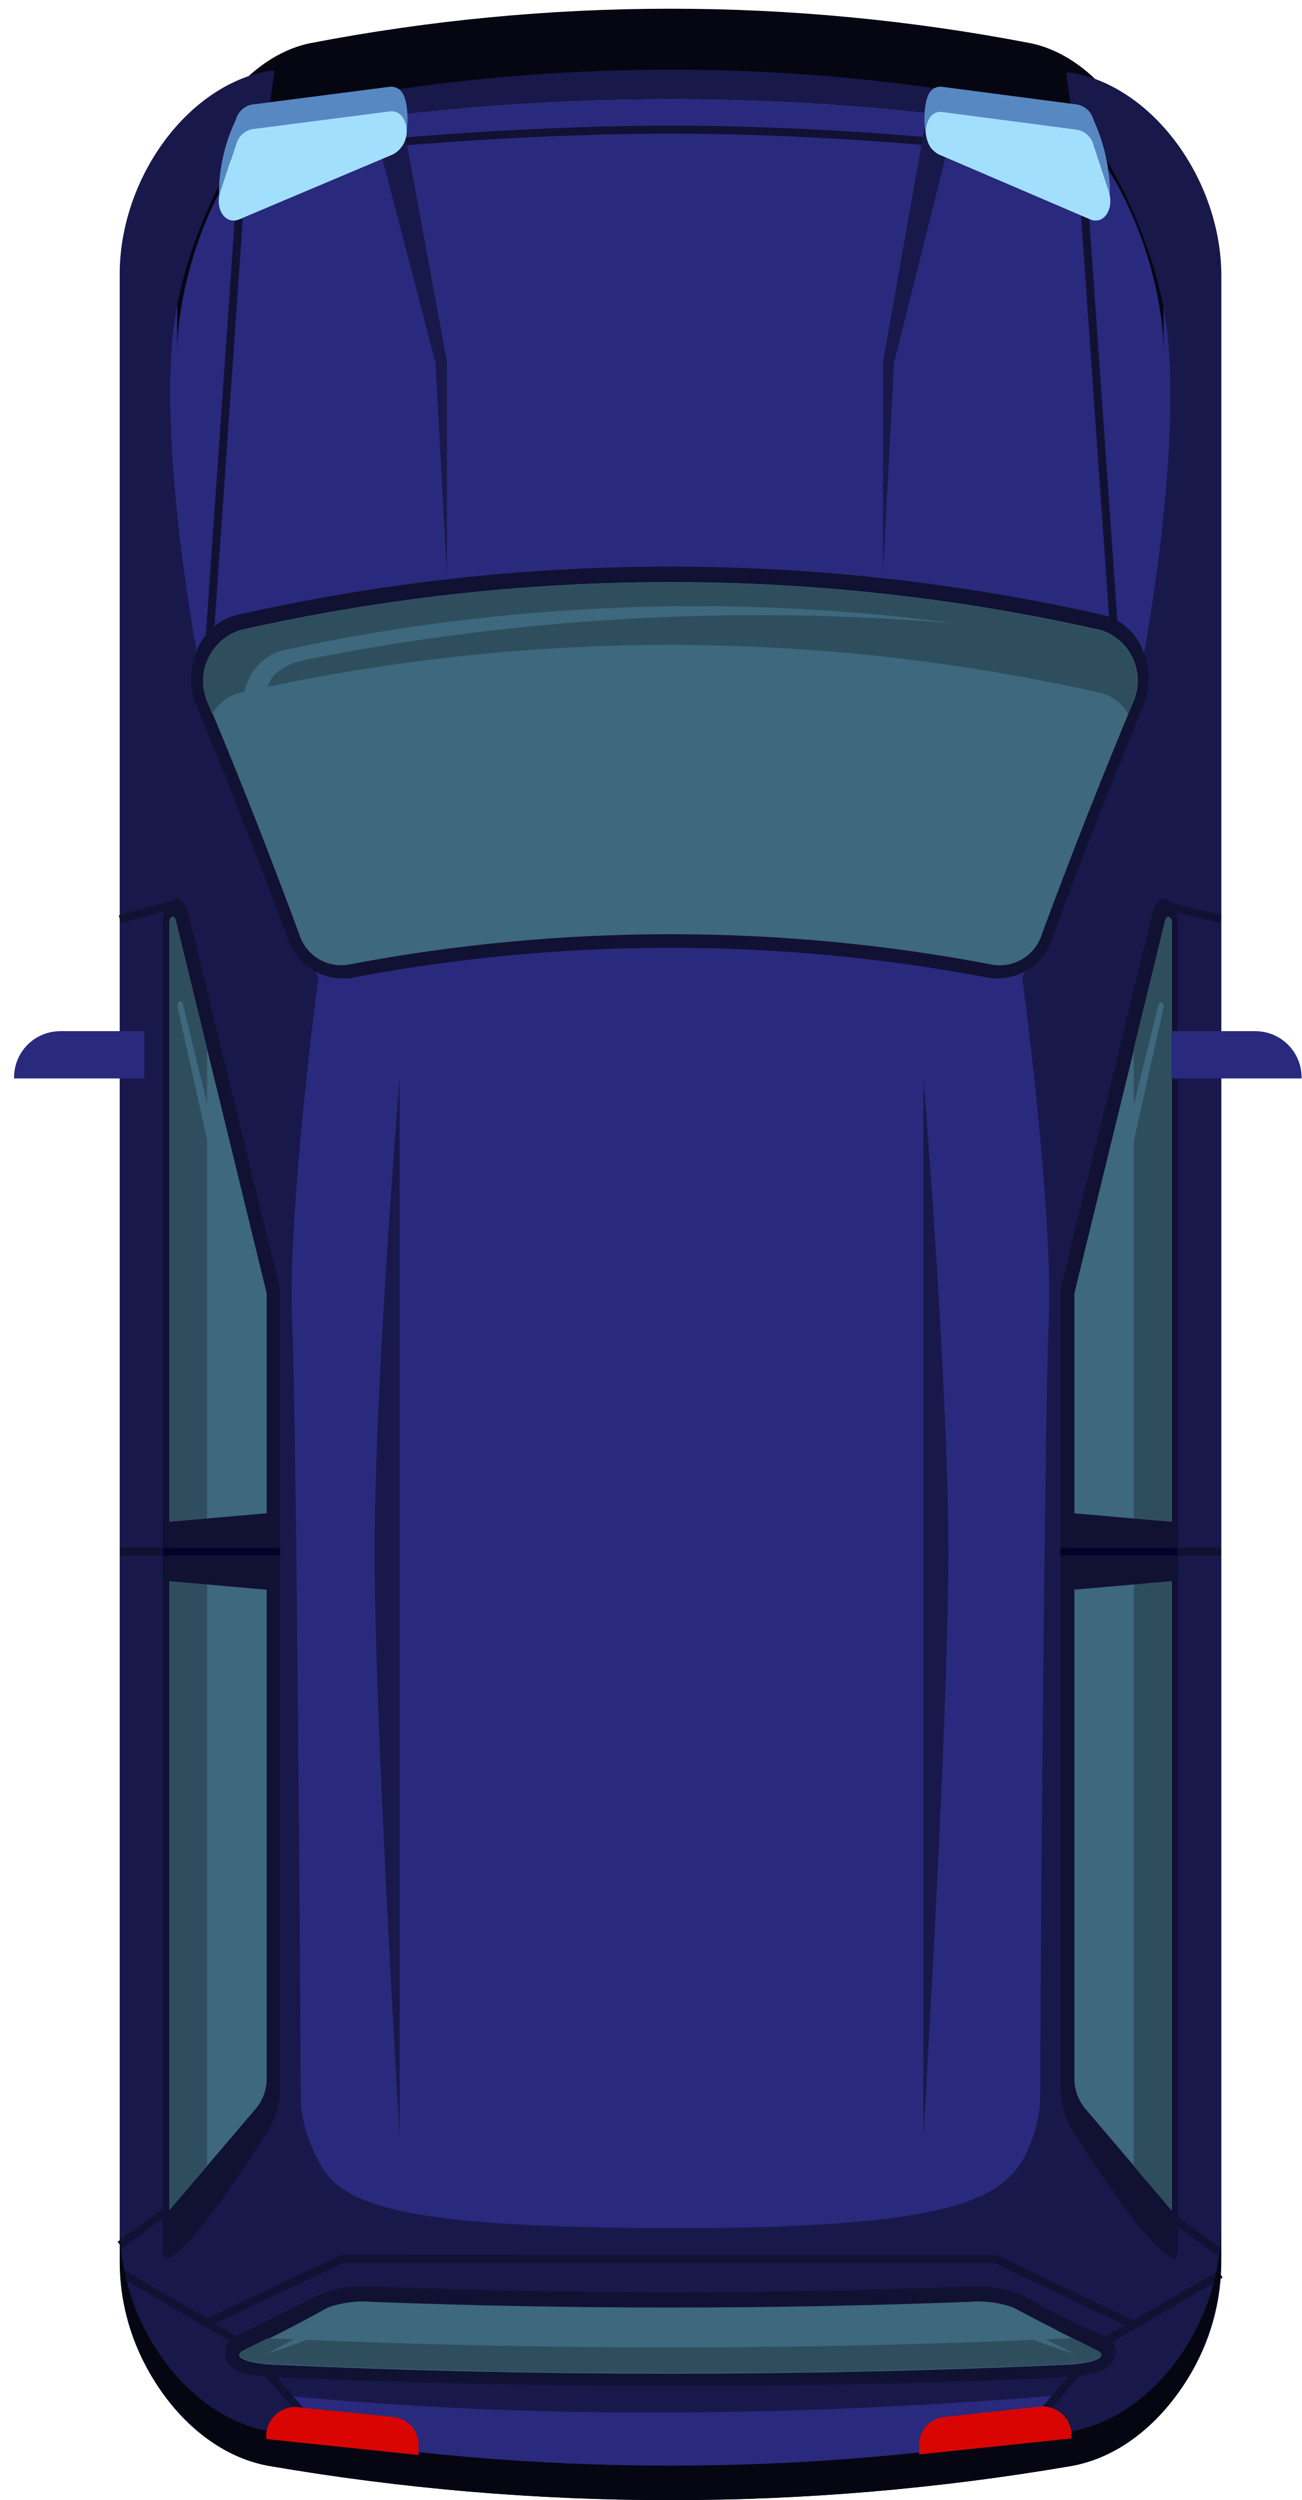 
<svg width="62" height="119" viewBox="0 0 62 119" fill="none" xmlns="http://www.w3.org/2000/svg">
<g clip-path="url(#clip0_51_560)">
<path d="M12.82 117.37C25.464 119.539 38.386 119.539 51.03 117.37C54.97 116.67 58.13 112.2 58.13 107.69L58.13 13.14C58.13 8.63 54.97 4.14 51.03 3.46C38.386 1.291 25.464 1.291 12.82 3.46C8.88 4.16 5.72 8.63 5.72 13.14L5.72 107.69C5.72 112.2 8.88 116.67 12.82 117.37Z" fill="#29297D"/>
<path d="M31.93 5.98C38.37 5.98 44.37 6.55 44.42 6.56L44.42 6.94C44.36 6.94 38.42 6.36 31.96 6.36C25.5 6.36 19.13 6.93 19.06 6.94L19.06 6.56C19.06 6.56 25.48 5.98 31.93 5.98Z" fill="#111133"/>
<g style="mix-blend-mode:screen">
<path d="M19.14 5.59L21.28 17.22L21.28 27.29L20.74 17.28L17.85 6.17L19.14 5.59Z" fill="#18184A"/>
</g>
<g style="mix-blend-mode:screen">
<path d="M44.11 5.59L42.05 17.22L42.05 27.29L42.57 17.28L45.35 6.17L44.11 5.59Z" fill="#18184A"/>
</g>
<path d="M9.573 39.001L11.56 10.44L11.181 10.414L9.194 38.975L9.573 39.001Z" fill="#111133"/>
<path d="M53.483 38.921L53.863 38.895L51.859 10.275L51.48 10.301L53.483 38.921Z" fill="#111133"/>
<path d="M51.02 3.46C38.379 1.29 25.461 1.29 12.82 3.46C8.88 4.16 5.71 8.63 5.71 13.14L5.71 18.23C5.71 13.72 8.88 7.05 12.82 6.36C25.46 4.18 38.38 4.18 51.02 6.36C54.96 7.05 58.13 13.72 58.13 18.23L58.13 13.14C58.16 8.63 54.96 4.16 51.02 3.46Z" fill="#639ADB"/>
<path d="M51.02 3.46C38.379 1.29 25.461 1.29 12.82 3.46C8.88 4.16 5.71 8.63 5.71 13.14L5.71 18.23C5.71 13.72 8.88 7.05 12.82 6.36C25.46 4.18 38.38 4.18 51.02 6.36C54.96 7.05 58.13 13.72 58.13 18.23L58.13 13.14C58.16 8.63 54.96 4.16 51.02 3.46Z" fill="#18184A"/>
<path d="M49.04 2.05C37.731 -0.13 26.109 -0.13 14.8 2.05C11.27 2.75 8.44 7.22 8.44 11.73L8.44 16.82C8.44 12.31 11.27 5.64 14.8 4.95C26.109 2.77 37.731 2.77 49.04 4.95C52.57 5.64 55.41 12.31 55.41 16.82L55.41 11.73C55.41 7.22 52.57 2.75 49.04 2.05Z" fill="#060612"/>
<path d="M51.03 3.46L50.77 3.46L50.98 4.96C50.98 4.96 55.05 10.13 55.62 16.14C56.19 22.15 54.44 31.29 54.44 31.29L48.68 46.56C48.68 46.56 50.16 57.43 49.94 62.91C49.72 68.39 49.53 97.38 49.53 100.13C49.432 101.108 49.133 102.054 48.65 102.91C47.49 104.56 45.56 106.05 32.46 106.05C19.36 106.05 16.27 105.05 15.2 102.91C14.717 102.054 14.418 101.108 14.32 100.13C14.32 97.38 14.13 68.39 13.91 62.91C13.69 57.43 15.16 46.56 15.16 46.56L9.4 31.2C9.4 31.2 7.65 22.07 8.22 16.05C8.79 10.03 12.86 4.87 12.86 4.87L13.07 3.37L12.81 3.37C8.87 4.07 5.7 8.54 5.7 13.05L5.7 107.69C5.707 109.447 6.153 111.175 6.999 112.715C7.844 114.256 9.061 115.56 10.54 116.51L14.73 115.26C14.73 115.26 14.07 114.49 13.73 114.04C19.783 114.605 25.861 114.865 31.94 114.82C41.19 114.82 50.41 114.01 50.41 114.01L49.41 115.29L53.31 116.51C54.789 115.56 56.008 114.256 56.855 112.716C57.702 111.175 58.15 109.448 58.16 107.69L58.16 13.14C58.16 8.63 54.97 4.16 51.03 3.46Z" fill="#18184A"/>
<path d="M50.5 99.39L50.5 61.39L54.88 43.47C54.98 43.05 55.2 42.78 55.45 42.78C55.7 42.78 56.09 43.29 56.09 43.94L56.09 105.49C56.09 105.7 56.09 106.78 56.09 107.06C56.09 107.06 56.09 107.64 55.81 107.49C54.63 106.89 52.18 103.16 51.09 101.42C50.707 100.812 50.503 100.109 50.5 99.39Z" fill="#111133"/>
<path d="M51.16 98.89L51.16 61.56L55.5 43.81C55.57 43.52 55.8 43.62 55.8 43.93L55.8 105.2L51.64 100.32C51.321 99.912 51.151 99.408 51.16 98.89V98.89Z" fill="#3D687D"/>
<path d="M53.99 103.1L53.99 49.9L55.48 43.8C55.55 43.51 55.78 43.61 55.78 43.92L55.78 105.2L53.99 103.1Z" fill="#2E4E5E"/>
<g style="mix-blend-mode:screen">
<path d="M52.01 100.64L51.53 100.08L51.53 62.56L55.16 47.84C55.21 47.6 55.41 47.68 55.41 47.94L52.07 62.94L52.01 100.64Z" fill="#3D687D"/>
</g>
<path d="M50.5 75.72L56.08 75.23L56.08 72.46L50.5 71.97L50.5 75.72Z" fill="#111133"/>
<path d="M50.49 74.04L56.08 74.04L56.08 73.66L50.49 73.66L50.49 74.04Z" fill="#00042B"/>
<path d="M5.824 107.006L8.031 105.383L7.806 105.077L5.599 106.7L5.824 107.006Z" fill="#111133"/>
<path d="M55.5 42.91L58.17 43.56L58.08 43.93L55.41 43.28L55.5 42.91Z" fill="#111133"/>
<path d="M58.03 108.08L58.22 108.41L52.56 111.71L49.57 115.22L49.28 114.97L52.34 111.39L58.03 108.08Z" fill="#111133"/>
<path d="M5.97 108.08L11.71 111.44L14.75 114.97L14.46 115.22L11.44 111.71L5.78 108.41L5.97 108.08Z" fill="#111133"/>
<path d="M51.02 115.72C38.38 117.9 25.46 117.9 12.82 115.72C8.88 115.03 5.71 110.56 5.71 106.05L5.71 107.69C5.71 112.2 8.88 116.69 12.82 117.37C25.461 119.54 38.379 119.54 51.02 117.37C54.96 116.67 58.13 112.2 58.13 107.69L58.13 106.05C58.16 110.56 54.96 115.03 51.02 115.72Z" fill="#060612"/>
<path d="M47.65 46.56C47.5 46.575 47.35 46.575 47.2 46.56C37.105 44.627 26.735 44.627 16.64 46.56C16.49 46.575 16.34 46.575 16.19 46.56C15.632 46.539 15.095 46.346 14.651 46.007C14.207 45.669 13.879 45.202 13.71 44.67C12.35 41.01 10.9 37.32 9.39 33.67C9.204 33.235 9.109 32.768 9.109 32.295C9.109 31.822 9.204 31.355 9.39 30.92C9.554 30.517 9.811 30.157 10.139 29.871C10.467 29.584 10.858 29.378 11.28 29.27C24.856 26.203 38.944 26.203 52.52 29.27C52.943 29.375 53.336 29.58 53.664 29.867C53.993 30.154 54.248 30.515 54.41 30.92C54.596 31.355 54.691 31.822 54.691 32.295C54.691 32.768 54.596 33.235 54.41 33.67C52.91 37.27 51.46 40.96 50.1 44.67C49.932 45.197 49.608 45.66 49.17 45.997C48.732 46.335 48.202 46.531 47.65 46.56V46.56Z" fill="#111133"/>
<path d="M16.55 45.92C26.705 43.98 37.135 43.98 47.29 45.92C47.786 45.998 48.294 45.894 48.72 45.627C49.146 45.361 49.462 44.95 49.61 44.47C50.977 40.783 52.42 37.117 53.94 33.47C54.092 33.145 54.174 32.792 54.179 32.433C54.184 32.074 54.113 31.718 53.97 31.389C53.827 31.06 53.616 30.765 53.35 30.524C53.085 30.283 52.771 30.101 52.43 29.99C38.933 26.943 24.927 26.943 11.43 29.99C11.09 30.102 10.777 30.285 10.512 30.526C10.248 30.768 10.037 31.063 9.895 31.391C9.752 31.72 9.681 32.075 9.685 32.433C9.689 32.792 9.769 33.145 9.92 33.47C11.44 37.097 12.883 40.763 14.25 44.47C14.397 44.946 14.71 45.354 15.132 45.62C15.554 45.886 16.057 45.992 16.55 45.92Z" fill="#3D687D"/>
<path d="M10.1 33.98C10.241 33.735 10.43 33.52 10.654 33.348C10.879 33.176 11.136 33.051 11.41 32.98C24.907 29.933 38.913 29.933 52.41 32.98C52.684 33.051 52.941 33.176 53.166 33.348C53.391 33.52 53.579 33.735 53.72 33.98L53.92 33.48C54.072 33.155 54.154 32.802 54.159 32.443C54.164 32.084 54.093 31.729 53.95 31.399C53.807 31.07 53.596 30.775 53.331 30.534C53.065 30.293 52.751 30.111 52.41 30C38.913 26.953 24.907 26.953 11.41 30C11.07 30.112 10.757 30.295 10.492 30.536C10.228 30.778 10.017 31.073 9.875 31.401C9.732 31.73 9.661 32.085 9.665 32.443C9.669 32.802 9.749 33.155 9.9 33.48L10.1 33.98Z" fill="#2E4E5E"/>
<g style="mix-blend-mode:screen">
<path d="M12.71 34.78C12.3 32.53 12.96 31.78 14.53 31.4C24.709 29.383 35.12 28.801 45.46 29.67C34.772 28.242 23.917 28.682 13.38 30.97C13.038 31.079 12.724 31.259 12.457 31.499C12.19 31.738 11.976 32.032 11.831 32.359C11.686 32.687 11.611 33.042 11.613 33.401C11.614 33.759 11.692 34.114 11.84 34.44C12.76 36.7 13.65 38.97 14.51 41.25C14.16 39.26 13.08 36.82 12.71 34.78Z" fill="#3D687D"/>
</g>
<path d="M31.92 113.56C25.58 113.56 19.2 113.41 12.92 113.13C11.11 113.05 10.8 112.55 10.73 112.13C10.692 111.935 10.726 111.732 10.825 111.56C10.925 111.387 11.082 111.256 11.27 111.19C12.66 110.51 13.99 109.82 15.27 109.19C15.947 108.922 16.673 108.799 17.4 108.83L17.76 108.83C22.43 109.01 27.2 109.11 31.92 109.11C36.64 109.11 41.41 109.01 46.08 108.83L46.44 108.83C47.164 108.8 47.886 108.922 48.56 109.19C49.81 109.87 51.15 110.56 52.56 111.19C52.75 111.254 52.91 111.384 53.011 111.557C53.112 111.73 53.147 111.933 53.11 112.13C53.03 112.5 52.72 113 50.91 113.13C44.64 113.45 38.26 113.56 31.92 113.56Z" fill="#111133"/>
<path d="M17.73 109.56C27.14 109.92 36.73 109.92 46.11 109.56C46.834 109.493 47.565 109.585 48.25 109.83C49.51 110.497 50.843 111.183 52.25 111.89C52.81 112.16 52.13 112.49 50.86 112.55C38.34 113.12 25.52 113.12 13 112.55C11.73 112.49 11 112.16 11.61 111.89C13.01 111.223 14.343 110.537 15.61 109.83C16.289 109.588 17.012 109.496 17.73 109.56V109.56Z" fill="#3D687D"/>
<path d="M52.24 111.86L51.12 111.3L50.85 111.3C38.33 111.87 25.51 111.87 12.99 111.3L12.72 111.3L11.6 111.86C11.04 112.13 11.72 112.46 12.99 112.52C25.51 113.09 38.33 113.09 50.85 112.52C52.16 112.46 52.8 112.13 52.24 111.86Z" fill="#2E4E5E"/>
<g style="mix-blend-mode:screen">
<path d="M16.45 110.56C17.091 110.334 17.773 110.245 18.45 110.3C27.36 110.65 36.45 110.65 45.33 110.3C46.008 110.244 46.689 110.333 47.33 110.56C48.564 111.152 49.845 111.64 51.16 112.02C49.83 111.37 48.57 110.72 47.37 110.02C46.729 109.793 46.048 109.704 45.37 109.76C36.46 110.11 27.37 110.11 18.49 109.76C17.812 109.705 17.131 109.794 16.49 110.02C15.3 110.68 14.03 111.33 12.71 112.02C13.993 111.634 15.244 111.145 16.45 110.56V110.56Z" fill="#3D687D"/>
</g>
<path d="M45.06 115.03L49.37 114.56C49.559 114.523 49.755 114.526 49.943 114.568C50.131 114.61 50.309 114.692 50.464 114.806C50.619 114.921 50.749 115.067 50.844 115.235C50.94 115.402 51 115.588 51.02 115.78L51.02 116.06L43.77 116.82L43.77 116.23C43.804 115.908 43.953 115.609 44.19 115.388C44.427 115.168 44.736 115.04 45.06 115.03V115.03Z" fill="#D90502"/>
<path d="M18.64 115.03L14.33 114.59C14.141 114.553 13.945 114.556 13.757 114.598C13.569 114.64 13.391 114.722 13.236 114.836C13.081 114.951 12.951 115.097 12.856 115.265C12.76 115.432 12.7 115.618 12.68 115.81L12.68 116.09L19.93 116.85L19.93 116.26C19.903 115.932 19.757 115.626 19.519 115.399C19.281 115.173 18.968 115.041 18.64 115.03V115.03Z" fill="#D90502"/>
<path d="M11.38 10.44L18.9 7.19C19.5 6.94 19.55 4.93 19.14 4.39C19.075 4.299 18.987 4.227 18.885 4.181C18.783 4.136 18.671 4.118 18.56 4.13L11.97 4.98C11.793 5.021 11.63 5.11 11.5 5.237C11.37 5.364 11.276 5.524 11.23 5.7C10.742 6.72 10.47 7.83 10.43 8.96C10.4 9.83 10.74 10.71 11.38 10.44Z" fill="#5888C2"/>
<g style="mix-blend-mode:screen">
<path d="M11.38 10.44L18.7 7.35C18.855 7.27 18.991 7.158 19.1 7.021C19.208 6.885 19.287 6.727 19.33 6.558C19.374 6.389 19.381 6.213 19.352 6.041C19.322 5.869 19.257 5.705 19.16 5.56C19.095 5.469 19.007 5.397 18.905 5.351C18.803 5.306 18.691 5.288 18.58 5.3L11.99 6.15C11.813 6.191 11.65 6.28 11.52 6.407C11.389 6.534 11.296 6.694 11.25 6.87L10.51 9.11C10.22 9.95 10.74 10.71 11.38 10.44Z" fill="#A2DFFC"/>
</g>
<g style="mix-blend-mode:screen">
<path d="M18.7 7.35L11.38 10.44C10.74 10.71 10.22 9.95 10.49 9.14L10.99 7.62C11.064 7.589 11.141 7.569 11.22 7.56L19.22 6.75C19.179 6.88 19.112 7.001 19.022 7.104C18.933 7.207 18.823 7.291 18.7 7.35Z" fill="#A2DFFC"/>
</g>
<path d="M51.92 10.44L44.52 7.19C43.93 6.94 43.88 4.93 44.28 4.39C44.342 4.298 44.428 4.226 44.528 4.18C44.629 4.134 44.74 4.117 44.85 4.13L51.33 4.98C51.507 5.021 51.67 5.11 51.8 5.237C51.931 5.364 52.024 5.524 52.07 5.7C52.542 6.725 52.807 7.833 52.85 8.96C52.88 9.83 52.55 10.71 51.92 10.44Z" fill="#5888C2"/>
<g style="mix-blend-mode:screen">
<path d="M51.92 10.44L44.71 7.35C44.564 7.265 44.437 7.151 44.336 7.015C44.235 6.88 44.162 6.725 44.122 6.561C44.082 6.397 44.075 6.226 44.102 6.06C44.129 5.893 44.19 5.733 44.28 5.59C44.342 5.498 44.428 5.426 44.528 5.38C44.629 5.334 44.74 5.317 44.85 5.33L51.33 6.18C51.507 6.221 51.67 6.31 51.8 6.437C51.931 6.564 52.024 6.724 52.07 6.9L52.8 9.14C53.06 9.95 52.55 10.71 51.92 10.44Z" fill="#A2DFFC"/>
</g>
<g style="mix-blend-mode:screen">
<path d="M44.71 7.35L51.92 10.44C52.55 10.71 53.06 9.95 52.8 9.14L52.3 7.62C52.23 7.589 52.156 7.569 52.08 7.56L44.18 6.75C44.272 7.012 44.462 7.227 44.71 7.35V7.35Z" fill="#A2DFFC"/>
</g>
<g style="mix-blend-mode:screen">
<path d="M19.03 51.33L19.03 101.63C19.03 101.63 17.84 81.99 17.84 73.9C17.84 65.81 19.03 51.33 19.03 51.33Z" fill="#18184A"/>
</g>
<g style="mix-blend-mode:screen">
<path d="M43.97 51.33L43.97 101.63C43.97 101.63 45.16 81.99 45.16 73.9C45.16 65.81 43.97 51.33 43.97 51.33Z" fill="#18184A"/>
</g>
<path d="M56.08 74.04L58.12 74.04L58.12 73.66L56.08 73.66L56.08 74.04Z" fill="#111133"/>
<path d="M55.78 49.08L59.78 49.08C60.364 49.08 60.923 49.312 61.336 49.724C61.748 50.137 61.98 50.697 61.98 51.28L61.98 51.33L55.78 51.33L55.78 49.08Z" fill="#29297D"/>
<path d="M6.89 51.33L0.67 51.33L0.67 51.28C0.67 50.697 0.902 50.137 1.314 49.724C1.727 49.312 2.287 49.08 2.87 49.08L6.87 49.08L6.87 51.33L6.89 51.33Z" fill="#29297D"/>
<path d="M5.758 43.935L8.119 43.281L8.018 42.915L5.657 43.569L5.758 43.935Z" fill="#111133"/>
<path d="M57.938 107.337L58.162 107.029L55.943 105.412L55.718 105.72L57.938 107.337Z" fill="#111133"/>
<path d="M13.34 99.39L13.34 61.39L8.96 43.47C8.86 43.05 8.64 42.78 8.39 42.78C8.14 42.78 7.75 43.29 7.75 43.94L7.75 105.49C7.75 105.7 7.75 106.78 7.75 107.06C7.75 107.06 7.75 107.64 8.03 107.49C9.22 106.89 11.66 103.16 12.76 101.42C13.14 100.811 13.341 100.108 13.34 99.39V99.39Z" fill="#111133"/>
<path d="M12.7 98.89L12.7 61.56L8.37 43.81C8.3 43.52 8.06 43.62 8.06 43.93L8.06 105.2L12.22 100.32C12.543 99.915 12.713 99.408 12.7 98.89V98.89Z" fill="#3D687D"/>
<path d="M9.86 103.1L9.86 49.9L8.37 43.8C8.3 43.51 8.06 43.61 8.06 43.92L8.06 105.2L9.86 103.1Z" fill="#2E4E5E"/>
<g style="mix-blend-mode:screen">
<path d="M11.84 100.64L12.31 100.08L12.31 62.56L8.71 47.8C8.65 47.56 8.45 47.64 8.45 47.9L11.79 62.9L11.84 100.64Z" fill="#3D687D"/>
</g>
<path d="M13.34 75.72L7.75 75.23L7.75 72.46L13.34 71.97L13.34 75.72Z" fill="#111133"/>
<path d="M7.75 74.04L13.34 74.04L13.34 73.66L7.75 73.66L7.75 74.04Z" fill="#00042B"/>
<path d="M5.71 74.04L7.75 74.04L7.75 73.66L5.71 73.66L5.71 74.04Z" fill="#111133"/>
<path d="M16.26 107.32L47.47 107.34L54.07 110.49L53.9 110.83L47.35 107.71L16.34 107.71L9.93 110.73L9.77 110.39L16.26 107.32Z" fill="#111133"/>
</g>
<defs>
<clipPath id="clip0_51_560">
<rect width="62" height="119" fill="white" transform="translate(62 119) rotate(-180)"/>
</clipPath>
</defs>
</svg>
